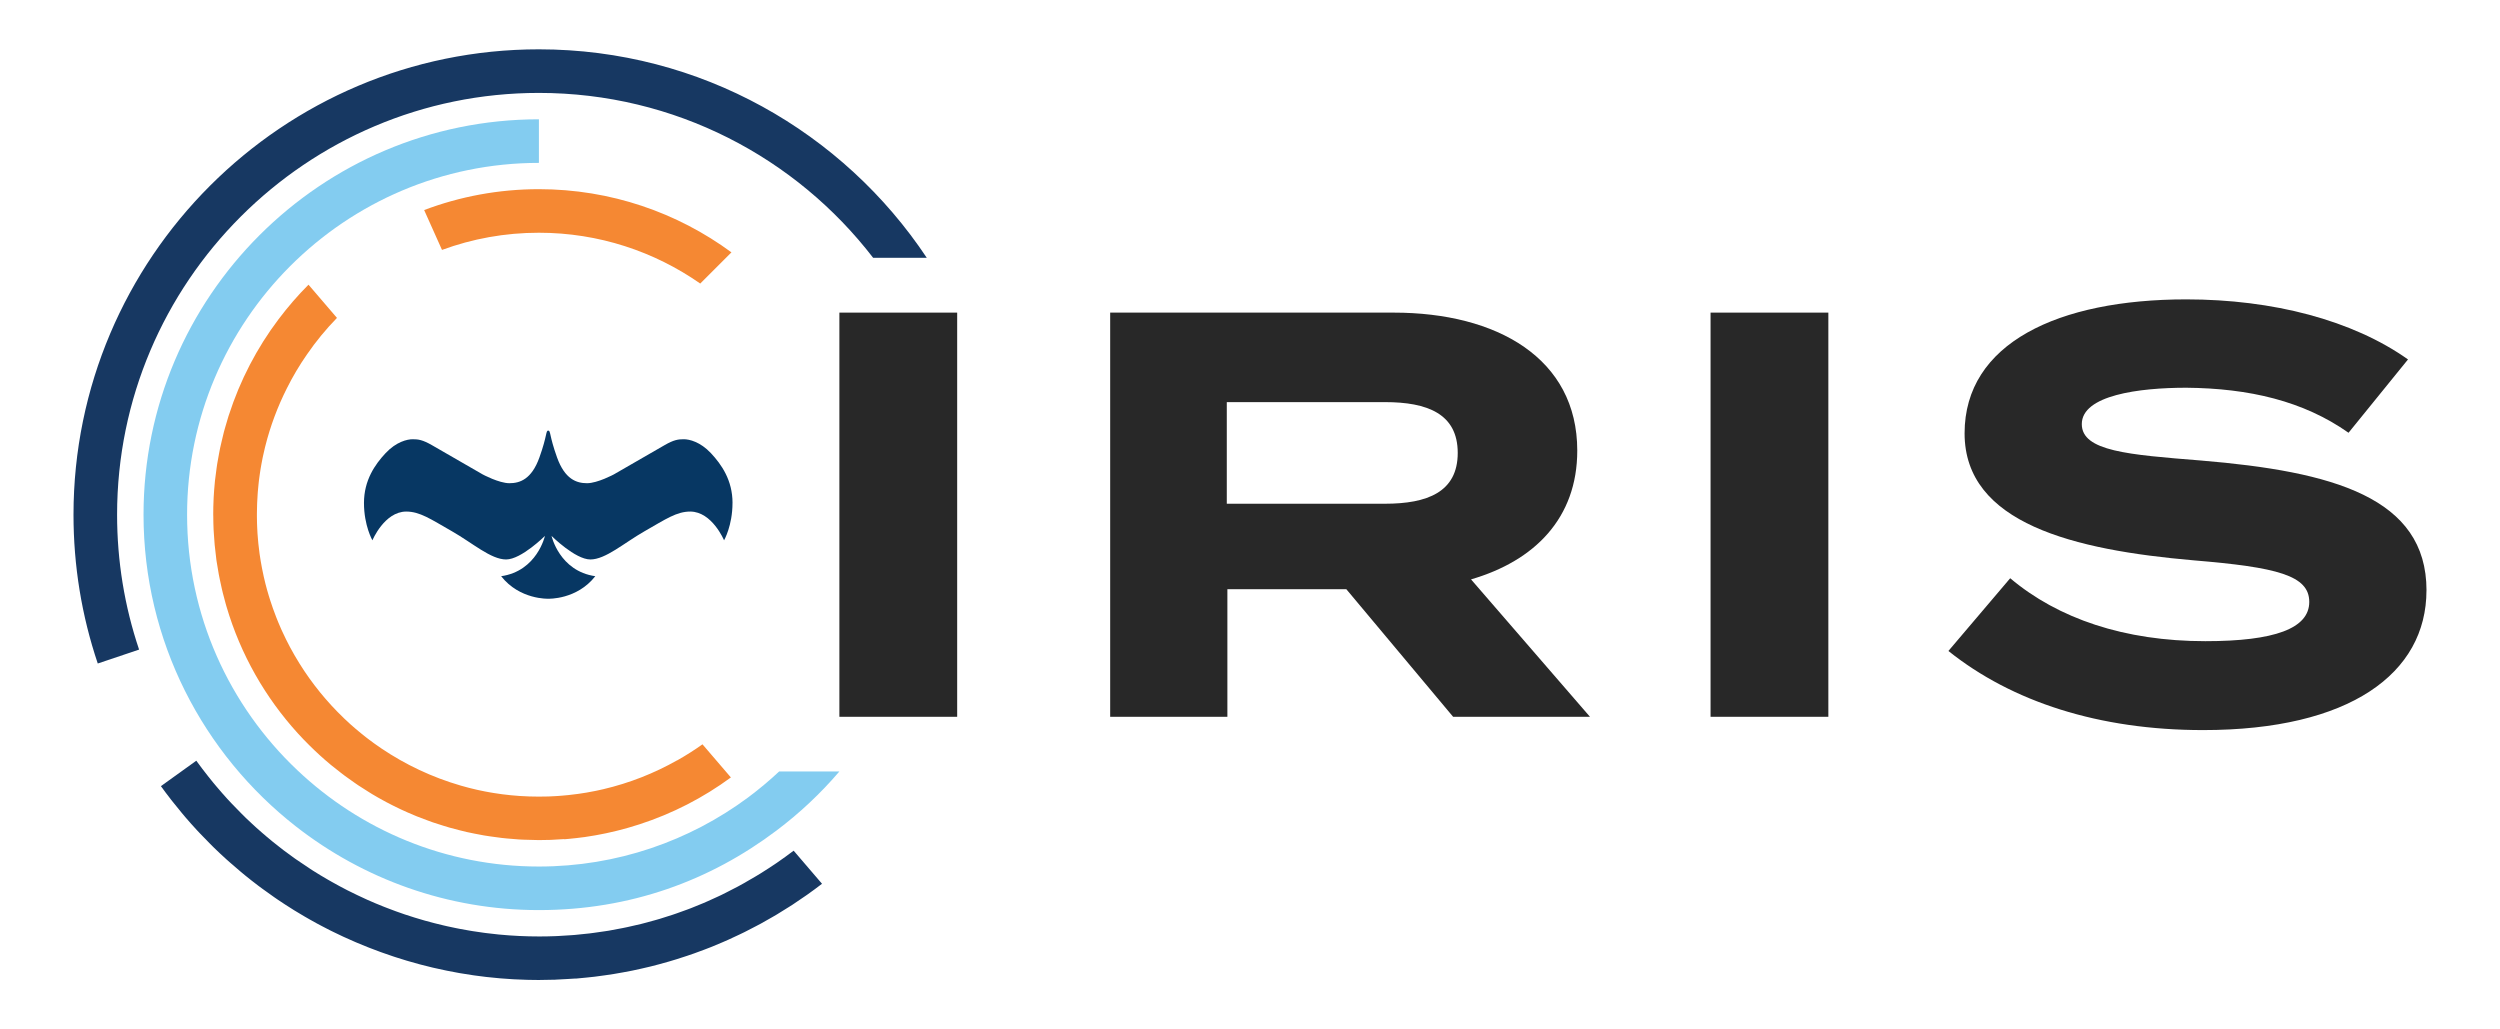 <?xml version="1.0" encoding="UTF-8"?><svg id="a" xmlns="http://www.w3.org/2000/svg" width="850" height="350" viewBox="0 0 850 350"><path d="M249.05,171.01c0,7.72-2.87,12.7-2.87,12.7,0,0-4.05-9.72-11.46-9.78-4.67,0-8.26,2.52-15.63,6.73-6.9,3.94-13.2,9.56-18.36,9.56s-13.21-8.01-13.21-8.01c0,0,2.68,11.96,14.88,13.7-6.29,8.04-16,7.66-16,7.66,0,0-9.72,.37-16.01-7.66,12.21-1.74,14.89-13.7,14.89-13.7,0,0-8.05,8.01-13.21,8.01s-11.45-5.62-18.36-9.56c-7.37-4.21-10.96-6.73-15.63-6.73-7.41,.06-11.46,9.78-11.46,9.78,0,0-2.87-4.98-2.87-12.7s3.74-13.08,7.35-16.94c3.61-3.86,7.35-4.73,9.22-4.73s3.36,.18,6.6,2.05c3.24,1.87,17.19,9.91,17.19,9.91,0,0,5.54,2.99,9.09,2.99s7.54-1.31,10.21-8.78c2.68-7.47,2.12-9.15,2.99-9.09,.87-.06,.31,1.62,2.99,9.09,2.68,7.47,6.66,8.78,10.21,8.78s9.1-2.99,9.1-2.99c0,0,13.95-8.03,17.19-9.91,3.24-1.88,4.73-2.05,6.6-2.05s5.6,.87,9.22,4.73c3.61,3.86,7.35,9.22,7.35,16.94Z" fill="#073763"/><path d="M195.71,332.73c1.22-.1,2.43-.22,3.65-.35,.94-.1,1.89-.19,2.82-.3,1.16-.14,2.31-.3,3.47-.47,.99-.14,1.97-.28,2.96-.44,1.09-.18,2.17-.37,3.25-.57,1.04-.19,2.08-.38,3.11-.59,1.01-.21,2.02-.43,3.03-.66,1.09-.25,2.18-.5,3.26-.76,.94-.23,1.87-.48,2.81-.73,1.14-.3,2.27-.62,3.4-.95,.87-.25,1.73-.51,2.59-.78,1.18-.37,2.35-.75,3.52-1.14,.8-.27,1.6-.54,2.39-.82,1.22-.43,2.42-.88,3.63-1.34,.73-.28,1.47-.56,2.2-.85,1.25-.5,2.48-1.02,3.71-1.55,.68-.29,1.35-.58,2.02-.88,1.27-.57,2.53-1.16,3.78-1.76,.62-.3,1.24-.59,1.85-.89,1.29-.64,2.56-1.3,3.83-1.98,.56-.3,1.13-.59,1.69-.89,1.31-.72,2.61-1.46,3.9-2.21,.5-.29,1.01-.57,1.5-.87,1.35-.81,2.68-1.65,4.01-2.49,.42-.27,.85-.52,1.26-.79,1.45-.95,2.88-1.93,4.3-2.92,.27-.19,.56-.37,.83-.57,1.69-1.2,3.37-2.43,5.01-3.7h0s0,0,0,0l-.03-.03-9.62-11.22c-1.9,1.45-3.84,2.84-5.81,4.2-.02,.02-.05,.03-.08,.05-1.76,1.2-3.56,2.36-5.37,3.49-.54,.33-1.08,.65-1.62,.98-1.33,.8-2.69,1.59-4.05,2.35-.66,.37-1.32,.74-1.99,1.1-1.35,.73-2.72,1.42-4.1,2.11-.55,.27-1.09,.56-1.64,.82-.35,.17-.71,.33-1.07,.5-1.16,.55-2.33,1.08-3.5,1.59-.46,.2-.93,.41-1.39,.61-1.41,.6-2.84,1.18-4.27,1.74-.44,.17-.89,.33-1.33,.5-1.19,.45-2.38,.88-3.58,1.29-.43,.15-.85,.3-1.28,.44-1.47,.49-2.95,.96-4.44,1.41-.5,.15-1,.29-1.5,.43-1.29,.37-2.59,.73-3.9,1.06-.33,.09-.66,.18-.99,.26-1.54,.38-3.08,.73-4.64,1.06-.52,.11-1.03,.22-1.55,.32-1.57,.32-3.15,.62-4.74,.89-.3,.05-.6,.09-.91,.14-1.41,.23-2.82,.43-4.24,.61-.48,.06-.97,.13-1.45,.19-1.64,.2-3.28,.37-4.94,.51-.35,.03-.7,.05-1.06,.08-1.49,.12-2.99,.21-4.5,.28-.35,.02-.7,.04-1.04,.05-1.81,.07-3.63,.11-5.46,.11-4.63,0-9.23-.22-13.79-.66-.15-.01-.3-.03-.45-.05-1.35-.13-2.69-.28-4.03-.46-.27-.03-.54-.07-.81-.11-1.21-.16-2.41-.34-3.61-.53-.36-.06-.73-.12-1.09-.18-1.1-.18-2.19-.38-3.28-.59-.44-.08-.88-.17-1.32-.26-1-.2-1.99-.41-2.98-.63-.43-.1-.86-.19-1.29-.3-2.06-.48-4.1-1-6.13-1.57-.21-.06-.42-.12-.63-.18-2.02-.58-4.02-1.19-6.01-1.86-.12-.04-.25-.08-.37-.12-2-.67-3.98-1.4-5.94-2.16-.35-.13-.69-.27-1.04-.4-1.92-.76-3.82-1.55-5.7-2.39-.27-.12-.55-.25-.82-.38-1.75-.79-3.48-1.62-5.19-2.48-.27-.13-.53-.26-.8-.39-1.78-.91-3.53-1.86-5.27-2.84-.43-.24-.86-.49-1.29-.73-1.71-.98-3.4-2-5.06-3.05-.34-.21-.67-.43-1-.65-1.52-.98-3.02-1.99-4.51-3.03-.32-.22-.64-.43-.95-.66-1.23-.87-2.44-1.76-3.64-2.67-.61-.46-1.2-.94-1.8-1.41-.63-.5-1.27-.99-1.9-1.5-.67-.55-1.34-1.1-2-1.66-.54-.46-1.08-.91-1.61-1.38-.67-.59-1.35-1.17-2.01-1.77-.51-.46-1.01-.93-1.52-1.4-.66-.61-1.32-1.22-1.97-1.85-.52-.51-1.04-1.03-1.55-1.54-1.09-1.08-2.16-2.18-3.21-3.29-.53-.56-1.06-1.12-1.58-1.69-.56-.62-1.11-1.24-1.67-1.87-.53-.6-1.05-1.19-1.56-1.8-.53-.62-1.05-1.24-1.57-1.87-.54-.66-1.07-1.32-1.6-1.99-1.4-1.77-2.78-3.56-4.11-5.41l-12.03,8.65c1.08,1.5,2.19,2.97,3.32,4.42h-.01c.24,.32,.51,.62,.75,.94,.99,1.25,1.99,2.49,3.01,3.71,.42,.5,.83,1,1.25,1.49,1.28,1.49,2.58,2.96,3.91,4.39,.39,.42,.79,.84,1.19,1.26,1.07,1.13,2.16,2.25,3.26,3.35,.45,.45,.9,.9,1.35,1.35,1.4,1.36,2.82,2.7,4.27,4,.43,.39,.86,.76,1.29,1.14,1.18,1.04,2.37,2.07,3.58,3.08,.46,.38,.91,.76,1.37,1.14,1.53,1.24,3.07,2.46,4.64,3.64,.43,.32,.87,.64,1.3,.96,1.31,.97,2.63,1.91,3.97,2.84,.44,.3,.88,.61,1.32,.91,1.65,1.12,3.32,2.2,5.01,3.25,.15,.09,.29,.19,.43,.28,.51,.31,1.03,.61,1.54,.92,.67,.41,1.34,.81,2.02,1.21,.62,.36,1.25,.71,1.87,1.07,.78,.44,1.56,.88,2.35,1.31,.55,.3,1.1,.58,1.64,.87,.89,.47,1.78,.93,2.68,1.39,.44,.22,.89,.44,1.34,.66,1.05,.52,2.11,1.03,3.18,1.52,.12,.05,.23,.11,.34,.16,.17,.08,.35,.15,.52,.23,1.11,.51,2.23,1.01,3.35,1.49,.28,.12,.57,.24,.85,.36,1.13,.48,2.27,.95,3.42,1.4,.27,.11,.55,.21,.82,.32,1.16,.45,2.32,.89,3.5,1.32,.26,.09,.52,.19,.79,.28,1.19,.43,2.39,.84,3.59,1.24,.24,.08,.49,.16,.73,.24,1.22,.4,2.45,.78,3.68,1.15,.23,.07,.46,.13,.69,.2,1.25,.37,2.5,.72,3.76,1.06,.22,.06,.44,.11,.65,.17,1.27,.33,2.55,.66,3.83,.96,.21,.05,.41,.09,.62,.14,1.3,.3,2.59,.59,3.9,.85,.2,.04,.39,.08,.59,.12,1.31,.26,2.63,.52,3.95,.75,.2,.03,.4,.07,.6,.1,1.32,.23,2.64,.44,3.97,.63,.21,.03,.42,.06,.62,.09,1.32,.19,2.64,.36,3.96,.51,.23,.03,.46,.05,.69,.07,1.31,.14,2.61,.28,3.92,.39,.26,.02,.51,.04,.77,.06,1.28,.1,2.57,.2,3.86,.27,.3,.02,.6,.03,.91,.04,1.24,.06,2.49,.12,3.73,.15,.37,0,.74,0,1.11,.02,.97,.02,1.95,.04,2.92,.04,.17,0,.33-.01,.5-.01,1.67,0,3.35-.03,5.03-.09,.15,0,.31-.02,.46-.03,1.25-.05,2.5-.13,3.75-.2,.92-.06,1.85-.1,2.76-.17Z" fill="#173862"/><path d="M315.1,87.66h-18.23c-26.21-34.08-67.41-56.07-113.66-56.07-79.07,0-143.4,64.34-143.4,143.41,0,15.71,2.52,31.13,7.48,45.86l-14.05,4.73c-5.48-16.26-8.25-33.27-8.25-50.59C25,87.75,95.98,16.77,183.22,16.77c54.99,0,103.52,28.2,131.89,70.89Z" fill="#173862"/><path d="M264.91,262.3c-3.35,3.14-6.89,6.09-10.58,8.85-19.89,14.74-44.51,23.47-71.11,23.47-31.77,0-60.71-12.46-82.15-32.78-23.06-21.8-37.46-52.67-37.46-86.84,0-65.96,53.66-119.62,119.62-119.62v-14.82c-74.12,0-134.43,60.31-134.43,134.43,0,43.02,20.3,81.37,51.82,106,22.81,17.81,51.49,28.44,82.61,28.44s58.25-10.06,80.76-27.03c7.85-5.9,15.03-12.65,21.41-20.11h-20.48Z" fill="#83ccf0"/><path d="M191.86,285.35c.55-.04,1.1-.09,1.66-.15,1.62-.15,3.23-.33,4.83-.55,.09-.01,.18-.02,.27-.03,.03,0,.06,0,.09-.01,.42-.06,.84-.13,1.26-.2,.79-.12,1.59-.24,2.37-.38,.5-.09,.99-.19,1.48-.28,.73-.14,1.46-.28,2.19-.43,.43-.09,.86-.19,1.29-.29,.81-.18,1.61-.36,2.41-.56,.33-.08,.66-.17,.98-.25,.93-.24,1.86-.49,2.78-.75,.19-.06,.39-.11,.58-.17,1.1-.32,2.19-.65,3.27-1l.07-.02c11.34-3.68,21.8-9.1,31.11-15.95l-9.66-11.26c-2.76,1.97-5.63,3.79-8.61,5.47l-.02-.02c-7.76,4.39-16.19,7.72-25.09,9.81-.65,.15-1.3,.29-1.95,.43-.29,.06-.57,.13-.86,.18-.85,.17-1.7,.33-2.56,.48-.1,.02-.21,.04-.31,.06-.9,.15-1.81,.29-2.72,.42-.08,.01-.15,.02-.23,.03-.9,.13-1.79,.23-2.69,.33-.2,.02-.39,.05-.59,.07-.69,.07-1.38,.13-2.07,.19-.42,.04-.84,.07-1.26,.1-.44,.03-.87,.05-1.31,.08-.68,.04-1.35,.08-2.04,.1-.2,0-.39,0-.59,.01-.9,.03-1.81,.04-2.72,.04-.04,0-.07,0-.11,0-2.11,0-4.2-.07-6.27-.21-.03,0-.05,0-.08,0-1-.07-1.99-.15-2.99-.25-.12-.01-.25-.03-.37-.04-.88-.09-1.75-.19-2.62-.3-.26-.03-.52-.07-.78-.11-.72-.1-1.44-.2-2.15-.32-.41-.07-.83-.14-1.24-.21-.55-.1-1.1-.19-1.64-.3-.57-.11-1.14-.23-1.71-.35-.37-.08-.75-.16-1.12-.24-.72-.16-1.44-.34-2.16-.52-.21-.05-.43-.11-.64-.16-.86-.22-1.71-.45-2.56-.7-.07-.02-.14-.04-.2-.06-9.62-2.79-18.68-7.07-26.89-12.6l-.13-.09c-.72-.49-1.44-.99-2.15-1.5-.16-.11-.31-.23-.47-.34-.59-.43-1.17-.86-1.75-1.3-.28-.21-.55-.42-.83-.64-.45-.35-.89-.7-1.33-1.06-.4-.32-.8-.65-1.19-.98-.31-.26-.61-.51-.92-.77-.52-.45-1.04-.9-1.55-1.35-.17-.15-.34-.3-.51-.46-.64-.58-1.26-1.16-1.88-1.75-.04-.04-.08-.08-.12-.12-5.72-5.49-10.76-11.68-14.98-18.44-1.15-1.84-2.24-3.72-3.27-5.64,0,0,0,0,0,0-.92-1.73-1.79-3.49-2.61-5.28-.13-.27-.26-.55-.38-.82-.36-.8-.71-1.62-1.04-2.43-.24-.58-.47-1.17-.7-1.75-.38-.98-.75-1.97-1.1-2.96-.31-.88-.61-1.77-.9-2.67-.16-.51-.32-1.02-.48-1.54-.41-1.36-.8-2.72-1.15-4.11-.03-.1-.05-.2-.07-.3-.36-1.43-.68-2.88-.97-4.35-.05-.25-.1-.49-.15-.74-.3-1.58-.57-3.17-.8-4.78-.16-1.17-.3-2.33-.42-3.49-.04-.41-.07-.83-.11-1.24-.07-.73-.13-1.46-.18-2.19-.04-.65-.07-1.3-.1-1.95-.02-.49-.05-.97-.06-1.46-.02-.79-.04-1.59-.04-2.39,0-.34,0-.68,0-1.02,0-.96,.02-1.92,.06-2.88,0-.28,.02-.56,.03-.84,.04-.94,.1-1.87,.16-2.81,.02-.32,.04-.64,.07-.97,.07-.84,.15-1.68,.24-2.51,.05-.43,.09-.86,.14-1.28,.08-.69,.18-1.38,.28-2.06,.08-.58,.17-1.16,.26-1.73,.08-.5,.17-1,.26-1.5,.14-.76,.27-1.51,.43-2.26,.06-.29,.13-.58,.19-.88,.2-.95,.42-1.89,.65-2.83,.02-.08,.04-.15,.06-.23,1.72-6.88,4.2-13.5,7.35-19.75,2-4,4.27-7.84,6.82-11.5h0c3.05-4.45,6.48-8.61,10.22-12.45l-9.68-11.29c-3.64,3.64-7.01,7.55-10.12,11.67h0s-.04,.06-.07,.09c-7.32,9.73-13.06,20.7-16.87,32.53-.04,.13-.09,.27-.14,.4-.41,1.29-.78,2.6-1.15,3.91-.13,.48-.28,.94-.4,1.42-.26,.99-.49,2-.72,3-.19,.82-.39,1.63-.57,2.46-.15,.71-.27,1.43-.41,2.14-.22,1.13-.43,2.27-.61,3.41-.07,.47-.13,.95-.2,1.42-.2,1.4-.39,2.79-.54,4.2-.03,.3-.05,.6-.08,.9-.15,1.57-.28,3.15-.36,4.74-.01,.24-.02,.47-.03,.71-.08,1.63-.12,3.26-.12,4.9,0,.08,0,.16,0,.24,0,.28,.02,.56,.02,.84,.01,1.4,.03,2.8,.1,4.21,.03,.56,.07,1.11,.11,1.67,.07,1.2,.14,2.4,.26,3.6,.09,.94,.21,1.87,.32,2.81,.09,.76,.15,1.52,.26,2.28,.01,.09,.03,.18,.04,.27,.04,.29,.09,.57,.14,.86,.2,1.3,.41,2.58,.65,3.86,.1,.53,.21,1.06,.32,1.59,.22,1.07,.45,2.14,.69,3.2,.12,.51,.24,1.01,.36,1.52,.29,1.19,.61,2.37,.94,3.54,.09,.33,.18,.66,.28,.99,4.82,16.42,13.27,31.08,24.32,43.21,1.25,1.38,2.55,2.71,3.87,4.02,.02,.02,.04,.04,.06,.06,2.31,2.29,4.7,4.48,7.21,6.56,.16,.14,.34,.26,.5,.4,.89,.73,1.8,1.44,2.72,2.15,.54,.42,1.08,.84,1.63,1.25,1.06,.79,2.14,1.54,3.23,2.3,.43,.3,.86,.6,1.29,.89,1.21,.81,2.44,1.58,3.67,2.34,.34,.21,.68,.43,1.03,.64,1.31,.79,2.65,1.54,3.99,2.27,.3,.16,.59,.33,.9,.49,1.37,.73,2.76,1.42,4.16,2.09,.31,.15,.61,.3,.92,.44,1.37,.64,2.75,1.24,4.14,1.82,.37,.16,.75,.32,1.12,.47,1.31,.53,2.63,1.02,3.96,1.5,.5,.18,.99,.37,1.49,.54,1.19,.41,2.4,.79,3.62,1.16,.67,.21,1.34,.42,2.01,.61,1.05,.3,2.1,.57,3.16,.84,.87,.22,1.75,.44,2.63,.65,.88,.2,1.76,.38,2.64,.55,1.09,.22,2.17,.43,3.27,.62,.71,.12,1.42,.23,2.13,.33,1.28,.19,2.56,.37,3.86,.52,.57,.07,1.15,.12,1.72,.18,1.42,.14,2.85,.26,4.29,.35,.51,.03,1.02,.05,1.52,.07,1.47,.07,2.95,.11,4.44,.12,.23,0,.46,.02,.68,.02,.58,0,1.15-.02,1.72-.03,.76-.01,1.53-.01,2.29-.04,1.55-.06,3.09-.15,4.63-.27Z" fill="#f58833"/><path d="M248.69,85.8l-10.61,10.61c-15.56-10.87-34.47-17.28-54.86-17.28-11.57,0-22.66,2.06-32.94,5.84l-6.07-13.55c12.14-4.59,25.29-7.1,39.01-7.1,24.46,0,47.12,7.99,65.47,21.48Z" fill="#f58833"/><g><path d="M285.39,243.71V106.29h40.05V243.71h-40.05Z" fill="#282828"/><path d="M494.06,243.71l-36.31-43.38h-40.44v43.38h-39.85V106.29h96.39c35.14,0,62.42,15.51,62.42,46.92,0,22.97-14.53,37.5-36.12,43.78l40.44,46.72h-46.52Zm-23.16-72.44c14.33,0,24.73-3.93,24.73-17.28s-10.4-17.27-24.73-17.27h-53.79v34.55h53.79Z" fill="#282828"/><path d="M581.59,243.71V106.29h40.05V243.71h-40.05Z" fill="#282828"/><path d="M825,200.72c0,28.27-26.11,47.51-75.97,47.51-35.33,0-64.98-9.62-86.57-26.9l21.01-24.73c16.29,13.74,38.87,21.4,66.35,21.4,23.56,0,35.33-4.32,35.33-13.35s-10.99-11.78-39.26-14.13c-40.83-3.53-77.93-12.56-77.93-43.19s31.8-45.54,75.38-45.54c29.45,0,56.54,7.07,75.38,20.42l-20.22,24.93c-15.31-10.8-33.76-15.12-55.16-15.31-16.1,0-35.53,2.55-35.53,12.37,0,9.23,15.9,10.4,40.44,12.37,44.95,3.73,76.76,12.56,76.76,44.17Z" fill="#282828"/></g></svg>